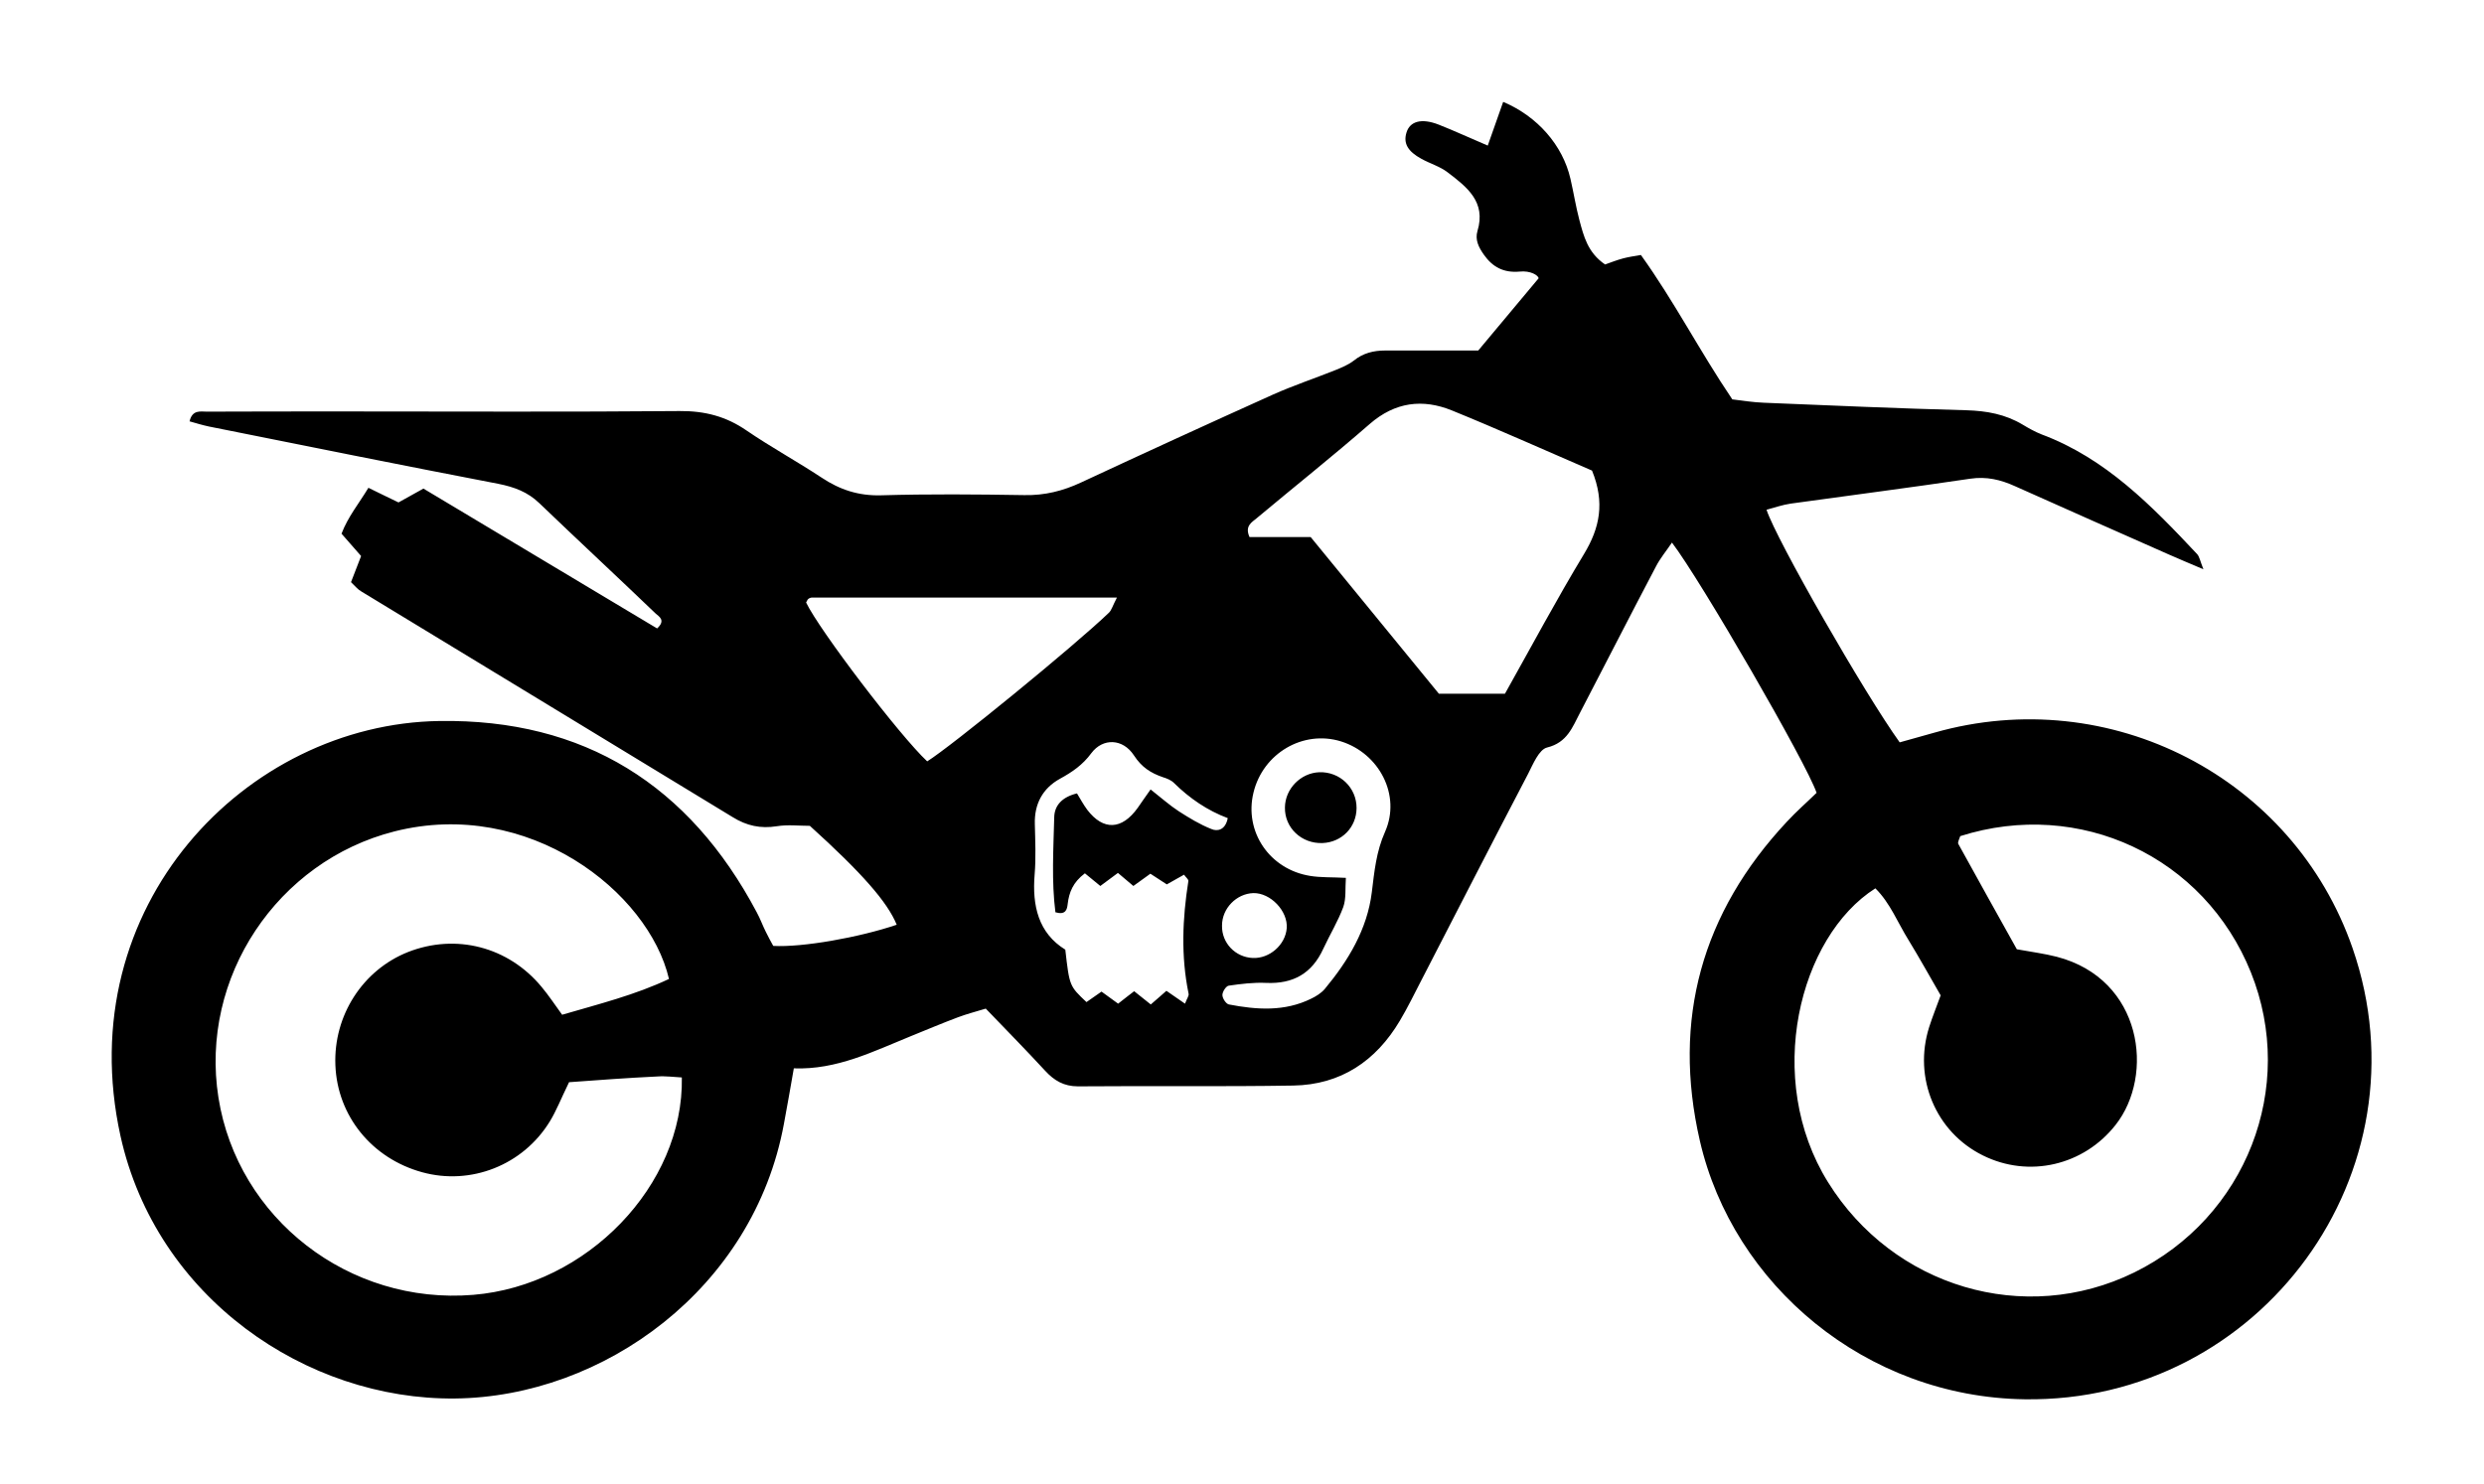 <svg _ngcontent-motorbikeApp-c42="" x="0px" y="0px" viewBox="0 0 125.54 75.04" xml:space="preserve" class="pointer fill-grey ng-star-inserted" style="enable-background: new 0 0 125.54 75.04;"><g _ngcontent-motorbikeApp-c42=""><path _ngcontent-motorbikeApp-c42="" d="M316.52-393.03c0.38-0.99,0.76-1.98,1.14-2.97c-0.79-0.9-1.5-1.71-2.22-2.53c0.75-1.94,1.95-3.39,3.05-5.21
		c1.27,0.62,2.23,1.09,3.41,1.67c0.82-0.45,1.75-0.97,2.84-1.57c8.86,5.3,17.73,10.62,26.56,15.9c1.03-0.95,0.17-1.37-0.15-1.68
		c-4.39-4.2-8.83-8.34-13.22-12.55c-1.33-1.28-2.86-1.85-4.66-2.19c-10.99-2.11-21.95-4.32-32.92-6.51
		c-0.74-0.15-1.45-0.39-2.18-0.59c0.32-1.34,1.25-1.1,1.97-1.1c5.28-0.03,10.56-0.02,15.84-0.02c12.64,0,25.27,0.07,37.91-0.05
		c2.86-0.03,5.29,0.61,7.63,2.22c2.77,1.89,5.73,3.5,8.53,5.35c2.06,1.36,4.18,2.08,6.72,2.01c5.43-0.15,10.88-0.11,16.31-0.02
		c2.31,0.04,4.39-0.48,6.46-1.45c7.24-3.38,14.51-6.71,21.79-9.99c2.32-1.04,4.75-1.85,7.12-2.8c0.73-0.29,1.5-0.6,2.1-1.09
		c1.06-0.86,2.25-1.16,3.56-1.15c3.34,0.01,6.67,0,10.59,0c1.87-2.24,4.12-4.93,6.86-8.2c-0.02-0.34-0.91-0.89-2.16-0.77
		c-1.79,0.17-3.06-0.5-4.08-1.93c-0.58-0.83-1.01-1.69-0.71-2.67c1-3.33-1.22-5.02-3.4-6.68c-0.88-0.66-2-1-2.98-1.53
		c-1.57-0.85-2.08-1.77-1.72-2.98c0.39-1.3,1.72-1.68,3.66-0.92c1.78,0.69,3.52,1.5,5.58,2.39c0.63-1.78,1.19-3.38,1.76-4.97
		c3.88,1.64,6.76,4.93,7.65,8.75c0.36,1.56,0.61,3.14,1.02,4.68c0.49,1.84,0.95,3.72,2.92,5.07c0.59-0.2,1.32-0.49,2.06-0.69
		c0.6-0.17,1.22-0.24,1.99-0.39c3.77,5.23,6.68,10.93,10.39,16.42c1.11,0.12,2.35,0.34,3.6,0.39c7.67,0.32,15.34,0.64,23.01,0.86
		c2.3,0.07,4.43,0.46,6.41,1.65c0.68,0.41,1.39,0.82,2.13,1.09c7.3,2.71,12.52,8.11,17.67,13.6c0.27,0.28,0.33,0.76,0.72,1.73
		c-1.63-0.69-2.76-1.16-3.88-1.66c-5.85-2.59-11.7-5.16-17.53-7.79c-1.64-0.74-3.25-1.12-5.09-0.85c-6.8,1.01-13.62,1.88-20.42,2.84
		c-0.93,0.13-1.82,0.46-2.74,0.7c1.1,3.39,11.14,20.92,15.13,26.44c1.24-0.34,2.59-0.71,3.93-1.09
		c19.96-5.68,40.82,5.07,47.55,24.52c8.77,25.37-10.4,51.65-37.27,51.29c-18.06-0.25-33.15-13.01-36.93-29.4
		c-3.17-13.79,0.23-25.93,9.91-36.29c1.09-1.16,2.28-2.22,3.38-3.27c-1.16-3.38-13.13-24.1-16.44-28.44
		c-0.65,0.96-1.34,1.79-1.83,2.72c-2.89,5.52-5.74,11.06-8.61,16.59c-0.87,1.67-1.47,3.41-3.76,3.99c-0.92,0.23-1.59,1.88-2.16,2.99
		c-4.06,7.79-8.07,15.61-12.1,23.42c-0.81,1.56-1.58,3.14-2.47,4.65c-2.72,4.6-6.73,7.28-12.12,7.37
		c-8.16,0.14-16.31,0.03-24.47,0.08c-1.59,0.01-2.7-0.66-3.73-1.77c-2.17-2.34-4.4-4.62-6.74-7.06c-1.09,0.33-2.15,0.6-3.16,0.98
		c-1.79,0.68-3.56,1.42-5.34,2.14c-4.26,1.73-8.41,3.85-13.31,3.66c-0.4,2.27-0.75,4.29-1.12,6.31
		c-3.44,18.75-20.54,31.06-37.37,31.23c-16.92,0.17-33.97-11.47-38.02-29.84c-5.77-26.16,14.29-46.87,36.25-47.19
		c16.43-0.24,28.41,7.29,36.06,21.76c0.37,0.7,0.65,1.46,1,2.18c0.27,0.57,0.58,1.12,0.84,1.61c3.31,0.17,9.71-0.94,14.02-2.41
		c-1.06-2.58-3.96-5.88-9.88-11.25c-1.23,0-2.52-0.16-3.76,0.04c-1.84,0.29-3.41-0.05-5.01-1.02c-14.05-8.58-28.14-17.1-42.21-25.66
		C317.29-392.19,316.99-392.59,316.52-393.03z M499.43-364.16c-0.08,0.3-0.33,0.69-0.22,0.89c2.22,4.05,4.47,8.07,6.66,12
		c1.73,0.32,3.15,0.49,4.53,0.85c9.77,2.54,11.12,13.47,6.67,19.13c-3.62,4.6-9.85,6.07-15.1,3.46c-5.36-2.66-7.93-8.8-6.09-14.6
		c0.38-1.2,0.85-2.37,1.3-3.61c-1.24-2.15-2.4-4.24-3.65-6.28c-1.23-1.99-2.1-4.24-3.78-5.9c-8.67,5.5-12.7,21.65-5.38,33.42
		c7.4,11.9,22.32,16.38,34.79,10.26c12.74-6.25,18.5-21.06,13.27-34.11C527.18-361.82,513-368.48,499.43-364.16z M341.3-336.19
		c-0.92,1.88-1.44,3.23-2.19,4.44c-3.06,4.99-8.99,7.32-14.52,5.79c-5.72-1.58-9.62-6.4-9.85-12.16c-0.22-5.65,3.1-10.82,8.25-12.86
		c5.44-2.14,11.4-0.6,15.17,3.95c0.8,0.97,1.5,2.03,2.34,3.17c4.17-1.21,8.3-2.25,12.14-4.08c-2.31-9.92-15.98-20.63-31.2-16.78
		c-13.32,3.37-22.17,16.59-20.01,30.27c2.17,13.76,14.87,23.59,28.97,22.43c12.9-1.06,23.93-12.44,23.71-24.72
		c-0.91-0.04-1.84-0.17-2.76-0.12C348.02-336.67,344.68-336.42,341.3-336.19z M457.56-405.72c-5.38-2.32-10.61-4.68-15.93-6.84
		c-3.33-1.36-6.46-0.96-9.33,1.53c-4.21,3.66-8.58,7.16-12.87,10.73c-0.57,0.47-1.38,0.87-0.8,2.13c2.26,0,4.63,0,6.96,0
		c4.98,6.09,9.83,12,14.58,17.81c2.66,0,5.01,0,7.51,0c3.02-5.37,5.87-10.72,8.99-15.9C458.44-399.2,459.05-402.08,457.56-405.72z
		 M403.57-391.29c-11.97,0-23.31,0-34.65,0.01c-0.15,0-0.32,0.06-0.43,0.15c-0.11,0.1-0.16,0.27-0.24,0.41
		c1.52,3.16,10.62,15.11,13.75,18.06c2.66-1.63,16.69-13.09,20.67-16.92C402.96-389.87,403.08-390.35,403.57-391.29z M416.17-366.2
		c-2.29-0.85-4.33-2.24-6.12-4c-0.33-0.32-0.82-0.51-1.27-0.66c-1.38-0.46-2.4-1.14-3.29-2.48c-1.26-1.93-3.54-2.01-4.84-0.26
		c-1,1.34-2.17,2.15-3.57,2.93c-1.95,1.08-2.92,2.85-2.87,5.14c0.04,1.91,0.13,3.84-0.03,5.74c-0.29,3.56,0.43,6.65,3.49,8.56
		c0.48,4.14,0.48,4.14,2.4,5.96c0.58-0.41,1.17-0.81,1.71-1.19c0.73,0.53,1.34,0.96,1.9,1.37c0.72-0.56,1.29-1.01,1.83-1.42
		c0.73,0.59,1.32,1.06,1.88,1.5c0.72-0.62,1.28-1.11,1.79-1.54c0.83,0.58,1.44,1,2.11,1.47c0.23-0.6,0.46-0.9,0.41-1.14
		c-0.87-4.27-0.7-8.53-0.02-12.8c0.03-0.2-0.31-0.46-0.51-0.73c-0.66,0.37-1.32,0.74-1.96,1.1c-0.67-0.43-1.29-0.84-1.87-1.21
		c-0.73,0.52-1.35,0.97-1.94,1.39c-0.67-0.56-1.23-1.04-1.75-1.48c-0.85,0.63-1.47,1.09-2,1.48c-0.71-0.58-1.26-1.03-1.76-1.44
		c-1.38,1.03-1.81,2.18-1.97,3.49c-0.08,0.63-0.23,1.28-1.4,0.95c-0.45-3.54-0.22-7.18-0.13-10.8c0.03-1.36,0.9-2.32,2.58-2.73
		c0.36,0.58,0.72,1.27,1.18,1.87c1.83,2.38,3.95,2.29,5.75-0.21c0.43-0.6,0.84-1.2,1.46-2.09c1.23,0.96,2.16,1.8,3.19,2.48
		c1.18,0.77,2.41,1.51,3.71,2.03C414.96-364.67,415.89-364.8,416.17-366.2z M429.59-359.42c-0.09,1.22,0.05,2.35-0.3,3.3
		c-0.6,1.64-1.54,3.14-2.26,4.74c-1.28,2.8-3.42,4.03-6.49,3.89c-1.41-0.06-2.85,0.11-4.25,0.32c-0.3,0.04-0.72,0.69-0.72,1.06
		c0.01,0.38,0.41,1.02,0.73,1.08c3.16,0.6,6.32,0.83,9.33-0.64c0.56-0.28,1.15-0.63,1.54-1.1c2.68-3.22,4.84-6.79,5.36-11
		c0.29-2.37,0.5-4.61,1.51-6.88c1.85-4.15-0.67-8.93-5.01-10.28c-4.28-1.33-8.85,1.34-9.93,5.83c-1.07,4.42,1.82,8.73,6.42,9.47
		C426.75-359.45,428.02-359.5,429.59-359.42z M418.99-350.3c1.91,0.08,3.72-1.5,3.87-3.38c0.15-1.95-1.85-4.05-3.81-4
		c-1.92,0.06-3.55,1.74-3.56,3.68C415.48-352.02,417.03-350.39,418.99-350.3z"></path><path _ngcontent-motorbikeApp-c42="" d="M430.82-367.34c-0.02,2.17-1.68,3.87-3.87,3.96c-2.38,0.1-4.31-1.73-4.28-4.04c0.03-2.12,1.78-3.91,3.9-4
		C428.9-371.52,430.84-369.66,430.82-367.34z"></path></g><g _ngcontent-motorbikeApp-c42=""><path _ngcontent-motorbikeApp-c42="" d="M17.74,29.43c0.17-0.44,0.34-0.88,0.51-1.32c-0.35-0.4-0.67-0.76-0.99-1.13c0.33-0.86,0.87-1.51,1.36-2.32
		c0.56,0.28,0.99,0.48,1.52,0.74c0.36-0.2,0.78-0.43,1.26-0.7c3.94,2.36,7.89,4.72,11.81,7.07c0.46-0.42,0.08-0.61-0.07-0.75
		c-1.95-1.87-3.93-3.71-5.88-5.58c-0.59-0.57-1.27-0.82-2.07-0.98c-4.88-0.94-9.76-1.92-14.64-2.9c-0.33-0.07-0.65-0.17-0.97-0.26
		c0.14-0.6,0.56-0.49,0.87-0.49c2.35-0.01,4.69-0.01,7.04-0.01c5.62,0,11.24,0.03,16.86-0.02c1.27-0.01,2.35,0.27,3.39,0.99
		c1.23,0.84,2.55,1.56,3.79,2.38c0.92,0.61,1.86,0.92,2.99,0.89c2.42-0.07,4.84-0.05,7.25-0.01c1.03,0.02,1.95-0.21,2.87-0.64
		c3.22-1.5,6.45-2.98,9.69-4.44c1.03-0.46,2.11-0.82,3.16-1.24c0.32-0.13,0.66-0.27,0.93-0.48c0.47-0.38,1-0.51,1.58-0.51
		c1.48,0,2.97,0,4.71,0c0.83-1,1.83-2.19,3.05-3.65c-0.01-0.15-0.41-0.4-0.96-0.34c-0.8,0.07-1.36-0.22-1.81-0.86
		c-0.26-0.37-0.45-0.75-0.32-1.19c0.45-1.48-0.54-2.23-1.51-2.97c-0.39-0.3-0.89-0.44-1.32-0.68c-0.7-0.38-0.92-0.79-0.76-1.32
		c0.17-0.58,0.76-0.75,1.63-0.41c0.79,0.31,1.56,0.67,2.48,1.06c0.28-0.79,0.53-1.5,0.78-2.21c1.73,0.73,3.01,2.19,3.4,3.89
		c0.16,0.69,0.27,1.4,0.45,2.08c0.22,0.82,0.42,1.65,1.3,2.25c0.26-0.09,0.58-0.22,0.92-0.31c0.27-0.07,0.54-0.11,0.89-0.17
		c1.67,2.32,2.97,4.86,4.62,7.3c0.49,0.06,1.05,0.15,1.6,0.17c3.41,0.14,6.82,0.29,10.23,0.38c1.02,0.03,1.97,0.2,2.85,0.73
		c0.3,0.18,0.62,0.36,0.95,0.49c3.24,1.21,5.57,3.61,7.86,6.05c0.12,0.13,0.15,0.34,0.32,0.77c-0.73-0.31-1.23-0.52-1.73-0.74
		c-2.6-1.15-5.2-2.3-7.79-3.46c-0.73-0.33-1.44-0.5-2.26-0.38c-3.02,0.45-6.06,0.84-9.08,1.26c-0.41,0.06-0.81,0.2-1.22,0.31
		c0.49,1.51,4.96,9.3,6.73,11.76c0.55-0.15,1.15-0.32,1.75-0.49c8.88-2.53,18.15,2.26,21.14,10.9c3.9,11.28-4.63,22.97-16.57,22.8
		c-8.03-0.11-14.74-5.78-16.42-13.07c-1.41-6.13,0.1-11.53,4.4-16.13c0.48-0.52,1.02-0.99,1.5-1.46c-0.51-1.5-5.84-10.72-7.31-12.65
		c-0.29,0.43-0.6,0.8-0.81,1.21c-1.29,2.45-2.55,4.92-3.83,7.38c-0.39,0.74-0.65,1.52-1.67,1.77c-0.41,0.1-0.71,0.84-0.96,1.33
		c-1.81,3.46-3.59,6.94-5.38,10.41c-0.36,0.69-0.7,1.4-1.1,2.07c-1.21,2.04-2.99,3.24-5.39,3.28c-3.63,0.06-7.25,0.01-10.88,0.04
		c-0.71,0-1.2-0.29-1.66-0.79c-0.96-1.04-1.96-2.06-3-3.14c-0.49,0.15-0.96,0.27-1.41,0.44c-0.8,0.3-1.58,0.63-2.37,0.95
		c-1.9,0.77-3.74,1.71-5.92,1.63c-0.18,1.01-0.33,1.91-0.5,2.8c-1.53,8.34-9.13,13.81-16.62,13.89c-7.52,0.08-15.1-5.1-16.91-13.27
		c-2.56-11.63,6.35-20.84,16.12-20.98c7.31-0.11,12.63,3.24,16.04,9.68c0.17,0.31,0.29,0.65,0.45,0.97c0.12,0.25,0.26,0.5,0.38,0.72
		c1.47,0.08,4.32-0.42,6.24-1.07c-0.47-1.15-1.76-2.62-4.39-5c-0.55,0-1.12-0.07-1.67,0.02c-0.82,0.13-1.52-0.02-2.23-0.46
		c-6.25-3.81-12.51-7.6-18.77-11.41C18.08,29.8,17.95,29.63,17.74,29.43z M99.07,42.27c-0.04,0.13-0.14,0.31-0.1,0.39
		c0.99,1.8,1.99,3.59,2.96,5.33c0.77,0.14,1.4,0.22,2.02,0.38c4.34,1.13,4.95,5.99,2.97,8.5c-1.61,2.05-4.38,2.7-6.71,1.54
		c-2.38-1.18-3.53-3.91-2.71-6.49c0.17-0.53,0.38-1.05,0.58-1.6c-0.55-0.95-1.07-1.89-1.62-2.79c-0.55-0.88-0.93-1.88-1.68-2.62
		c-3.86,2.45-5.65,9.63-2.39,14.86c3.29,5.29,9.92,7.28,15.47,4.56c5.66-2.78,8.23-9.36,5.9-15.17
		C111.41,43.31,105.11,40.35,99.07,42.27z M28.76,54.71c-0.41,0.84-0.64,1.44-0.97,1.98c-1.36,2.22-4,3.25-6.46,2.57
		c-2.54-0.7-4.28-2.85-4.38-5.41c-0.1-2.51,1.38-4.81,3.67-5.72c2.42-0.95,5.07-0.27,6.75,1.76c0.36,0.43,0.67,0.9,1.04,1.41
		c1.85-0.54,3.69-1,5.4-1.81c-1.03-4.41-7.11-9.17-13.87-7.46c-5.92,1.5-9.86,7.38-8.9,13.46c0.97,6.12,6.61,10.49,12.88,9.97
		c5.73-0.47,10.64-5.53,10.54-10.99c-0.4-0.02-0.82-0.08-1.23-0.05C31.75,54.49,30.26,54.6,28.76,54.71z M80.46,23.79
		c-2.39-1.03-4.72-2.08-7.08-3.04c-1.48-0.6-2.87-0.43-4.15,0.68c-1.87,1.63-3.82,3.18-5.72,4.77c-0.25,0.21-0.61,0.39-0.36,0.95
		c1,0,2.06,0,3.09,0c2.22,2.71,4.37,5.34,6.48,7.92c1.18,0,2.23,0,3.34,0c1.34-2.39,2.61-4.77,4-7.07
		C80.85,26.69,81.12,25.41,80.46,23.79z M56.45,30.21c-5.32,0-10.37,0-15.41,0c-0.07,0-0.14,0.03-0.19,0.07
		c-0.05,0.04-0.07,0.12-0.11,0.18c0.68,1.41,4.72,6.72,6.12,8.03c1.18-0.73,7.42-5.82,9.19-7.52
		C56.18,30.84,56.23,30.63,56.45,30.21z M62.05,41.36c-1.02-0.38-1.93-1-2.72-1.78c-0.14-0.14-0.36-0.23-0.56-0.29
		c-0.61-0.21-1.07-0.5-1.46-1.1c-0.56-0.86-1.57-0.89-2.15-0.12c-0.44,0.6-0.97,0.96-1.59,1.3c-0.87,0.48-1.3,1.27-1.27,2.29
		c0.02,0.85,0.06,1.71-0.01,2.55c-0.13,1.58,0.19,2.96,1.55,3.8c0.21,1.84,0.21,1.84,1.07,2.65c0.26-0.18,0.52-0.36,0.76-0.53
		c0.33,0.24,0.6,0.43,0.84,0.61c0.32-0.25,0.57-0.45,0.81-0.63c0.33,0.26,0.59,0.47,0.84,0.67c0.32-0.28,0.57-0.49,0.79-0.69
		c0.37,0.26,0.64,0.44,0.94,0.65c0.1-0.27,0.21-0.4,0.18-0.51c-0.39-1.9-0.31-3.79-0.01-5.69c0.01-0.09-0.14-0.2-0.22-0.32
		c-0.29,0.16-0.59,0.33-0.87,0.49c-0.3-0.19-0.57-0.37-0.83-0.54c-0.32,0.23-0.6,0.43-0.86,0.62c-0.3-0.25-0.55-0.46-0.78-0.66
		c-0.38,0.28-0.65,0.48-0.89,0.66c-0.31-0.26-0.56-0.46-0.78-0.64c-0.61,0.46-0.8,0.97-0.87,1.55c-0.03,0.28-0.1,0.57-0.62,0.42
		c-0.2-1.57-0.1-3.19-0.06-4.8c0.01-0.6,0.4-1.03,1.15-1.21c0.16,0.26,0.32,0.56,0.52,0.83c0.81,1.06,1.75,1.02,2.55-0.1
		c0.19-0.27,0.37-0.54,0.65-0.93c0.55,0.43,0.96,0.8,1.42,1.1c0.53,0.34,1.07,0.67,1.65,0.9C61.51,42.04,61.93,41.98,62.05,41.36z
		 M68.02,44.38c-0.04,0.54,0.02,1.04-0.13,1.47c-0.27,0.73-0.68,1.4-1.01,2.11c-0.57,1.25-1.52,1.79-2.89,1.73
		c-0.63-0.03-1.27,0.05-1.89,0.14c-0.14,0.02-0.32,0.31-0.32,0.47c0,0.17,0.18,0.45,0.33,0.48c1.4,0.27,2.81,0.37,4.15-0.29
		c0.25-0.12,0.51-0.28,0.69-0.49c1.19-1.43,2.15-3.02,2.38-4.89c0.13-1.05,0.22-2.05,0.67-3.06c0.82-1.85-0.3-3.97-2.23-4.57
		c-1.91-0.59-3.94,0.6-4.42,2.59c-0.48,1.97,0.81,3.88,2.86,4.21C66.75,44.37,67.32,44.34,68.02,44.38z M63.31,48.43
		c0.85,0.04,1.65-0.66,1.72-1.5c0.07-0.87-0.82-1.8-1.69-1.78c-0.85,0.03-1.58,0.77-1.58,1.64C61.74,47.67,62.43,48.39,63.31,48.43z
		"></path><path _ngcontent-motorbikeApp-c42="" d="M68.56,40.86c-0.01,0.97-0.75,1.72-1.72,1.76c-1.06,0.04-1.92-0.77-1.9-1.8c0.01-0.94,0.79-1.74,1.73-1.78
		C67.71,39,68.57,39.82,68.56,40.86z"></path></g><g _ngcontent-motorbikeApp-c42=""><path _ngcontent-motorbikeApp-c42="" d="M855.36-161.85c-1.31,1.05-2.57,2.02-3.79,3.04c-11.18,9.31-22.31,18.69-33.57,27.9c-4,3.27-6.73,7.13-7.95,12.18
		c-1.09,4.5-2.47,8.93-3.75,13.38c-0.31,1.06-0.72,2.09-1.17,3.39c-7.69,0.29-15.33-0.04-22.97-0.12
		c-7.66-0.08-15.32-0.35-22.79-0.53c-0.35-0.54-0.69-0.82-0.66-1.06c0.37-3.23-0.98-5.26-3.76-7.03
		c-7.28-4.64-14.35-9.6-21.48-14.47c-0.99-0.68-2.4-1.17-1.96-2.86c4.44-1.35,20.83-1.13,33.34,0.46c0.58,0.85,1.1,1.85,1.84,2.67
		c1.82,2.01,4.39,2.22,6.45,0.64c1.86-1.42,2.46-3.97,1.41-6c-1.17-2.26-3.81-3.52-6.07-2.2c-2.44,1.42-4.82,1.22-7.37,1.15
		c-9.9-0.27-19.78-1.44-29.32-0.55c-6.67-5.03-13.02-9.83-19.39-14.63c-6.21-4.68-12.48-9.3-18.87-14.26c1.62-1,2.87-0.6,4.03-0.37
		c10.25,2.07,18.76,7.08,25.41,15.17c1.01,1.23,1.95,2.51,3.06,3.96c1.34-0.38,2.65-0.93,3.99-1.07c1.41-0.14,2.87,0.14,4.3,0.19
		c4.79,0.18,9.59,0.36,14.38,0.51c1.75,0.05,3.5,0.01,5.39,0.01c1.88-3.02,3.72-5.99,5.73-9.2c0.94,0.67,1.74,1.13,2.42,1.74
		c1.79,1.6,3.52,3.26,5.27,4.9c1.06,0.99,1.75,2.08,2.14,3.59c1.16,4.47,5.04,5.69,8.24,2.51c1.53-1.52,3.15-2,5.07-2.23
		c3.65-0.43,7.3-0.85,10.96-1.27c2.88-0.33,5.53-1.12,8.08-2.69c11.29-6.96,22.7-13.75,34.04-20.62c1.07-0.65,2.06-1.46,2.99-2.32
		c0.23-0.21,0.19-0.96-0.01-1.3c-0.2-0.34-0.79-0.72-1.13-0.66c-0.76,0.13-1.52,0.44-2.19,0.83c-3.44,2.03-6.86,4.1-10.28,6.17
		c-8.35,5.04-16.71,10.06-25.03,15.14c-1.81,1.11-3.65,1.84-5.78,2.07c-5.08,0.55-10.13,1.25-14.88,1.86
		c-4.55-3.27-3.27-3.41-8.89-2.31c-2.83-2.65-5.84-5.46-8.99-8.41c1.13-2.87,2.79-5.19,4.4-7.76c2-0.33,4.28,0.74,6.23-1.08
		c1.63-1.53,2.56-3.18,2.25-5.47c1.73-0.44,3.1-0.82,4.49-1.12c7.34-1.6,14.68-3.16,22.02-4.77c1.08-0.24,2.19-0.52,3.16-1.01
		c0.38-0.19,0.72-1.12,0.57-1.54c-0.16-0.47-0.87-0.99-1.38-1.04c-0.76-0.07-1.56,0.23-2.34,0.4c-8.6,1.83-17.19,3.66-25.79,5.49
		c-0.94,0.2-1.87,0.46-2.81,0.58c-3.53,0.48-6.7,0.04-9.97-1.94c-12.98-7.87-26.17-15.41-39.26-23.1c-2.2-1.29-4.39-2.5-7.28-2.43
		c-0.14,3.84,0.48,7.04,3.57,9.86c11.34,10.34,22.47,20.91,33.68,31.39c1.28,1.19,2.54,2.4,3.98,3.78c-1.3,3.05-3.08,5.64-4.85,8.41
		c-1.15,0.06-2.24,0.19-3.33,0.18c-4.64-0.07-9.27-0.27-13.91-0.23c-2.06,0.02-3.72-0.55-5.22-1.92c-1.87-1.71-4.12-2.98-6-5.2
		c1.81-1.94,3.52-3.77,5.46-5.85c-0.12-4.72-0.07-9.65-0.98-14.73c-1.35-0.8-2.69-1.63-4.07-2.4
		c-11.71-6.57-23.41-13.16-35.16-19.66c-3.38-1.87-6.52-3.98-9.39-6.58c-4.62-4.19-9.38-8.22-14.06-12.34
		c-0.81-0.71-1.53-1.53-2.18-2.19c0.13-0.42,0.13-0.61,0.22-0.67c0.12-0.09,0.31-0.12,0.46-0.1c3.96,0.55,7.92,1.08,11.86,1.69
		c1.24,0.19,2.45,0.62,3.84,0.99c0.54-0.84,1.04-1.6,1.69-2.59c2.55,0.25,5.24,0.46,7.92,0.79c9.52,1.17,19.03,2.45,28.56,3.52
		c2.29,0.26,3.84,1.1,5.04,3.02c1.26,2.03,2.73,3.92,4.26,6.08c0.93-0.18,1.84-0.3,2.72-0.54c2.43-0.67,4.76-0.1,7.09,0.49
		c5.12,1.28,10.28,2.4,15.33,3.88c4.28,1.25,8.49,1.13,12.79,0.38c2.3-0.4,4.08-1.38,5.61-3.25c3.44-4.2,7.08-8.24,10.73-12.27
		c1.71-1.89,3.63-3.6,5.44-5.41c2.38-2.4,5.31-3.58,8.62-3.61c9.11-0.07,17.81,1.75,25.75,6.35c1.89,1.1,3.77,2.58,5.02,4.34
		c1.53,2.14,3.39,3.72,5.41,5.31c1.99,1.57,3.72,3.47,5.53,5.27c1.42,1.42,2.49,3.19,4.29,4.59c0.31-1.72-0.53-2.76-1.01-3.88
		c-1.01-2.35-1.72-4.94-3.23-6.92c-1.62-2.12-2.44-4.45-3.35-6.81c-0.8-2.08-1.52-4.19-2.3-6.34c-2.02-0.87-4.11-0.82-6.16-1
		c-0.96-0.08-1.92-0.07-2.87-0.2c-2.44-0.34-3.64-1.67-3.44-3.74c0.17-1.82,1.45-2.94,3.7-2.92c2.4,0.02,4.79,0.27,7.18,0.4
		c0.63,0.03,1.26,0.01,1.79,0.01c1.37-0.96,2.18-2.14,2.11-3.68c-0.12-2.71-0.32-5.42-0.59-8.12c-0.06-0.57-0.57-1.09-0.95-1.75
		c-2.21-0.08-4.38-0.17-6.79-0.26c0-0.94-0.04-1.55,0.01-2.15c0.27-3.65,0.55-7.3,0.83-10.91c3.46-0.23,4.08-0.02,4.8,2.64
		c0.72,2.69,2.01,5.05,3.49,7.31c1.44,2.2,2.2,4.55,2.33,7.17c0.09,1.9,0.43,3.78,0.67,5.78c2.96,0.77,5.83,0.27,8.66,0.29
		c1.92,0.01,3.84-0.07,5.75-0.05c1.6,0.02,2.78,0.83,3.37,2.28c1.92,4.74,3.81,9.49,5.65,14.25c0.65,1.68,0.21,3.14-1.29,4.21
		c-0.6,0.43-1.23,0.81-2.18,1.44c3.17,2.35,6.04,4.63,9.06,6.69c2.7,1.84,4.79,4.09,6.41,6.95c2.6,4.59,5.46,9.02,8.18,13.54
		c0.73,1.21,1.37,2.47,1.97,3.56c-0.42,1.27-1.33,1.08-2.06,1.17c-2.38,0.3-4.77,0.53-7.14,0.85c-1.97,0.27-3.76,0.02-5.47-1.14
		c-1.84-1.24-3.82-2.26-5.67-3.33c-1.28,1.03-0.39,1.91-0.07,2.65c3.6,8.36,7.27,16.69,10.91,25.04c0.69,1.6,1.31,3.23,2.04,5.01
		c-3.21,2.07-6.66,3.17-10.26,4.66c-0.55-0.95-1.07-1.72-1.45-2.54c-0.75-1.59-1.55-3.17-2.11-4.83
		C861.13-156.82,859.27-159.85,855.36-161.85z M778.06-196.68c0.47,0.5,0.74,0.92,1.12,1.16c7.83,4.96,15.68,9.89,23.5,14.87
		c1.32,0.84,2.6,0.96,4.1,0.67c3.61-0.68,7.27-1.11,10.86-1.89c1.98-0.43,3.8-0.3,5.62,0.44c3.4,1.39,6.84,2.7,10.17,4.24
		c8.12,3.76,16.19,7.63,24.28,11.45c0.69,0.33,1.39,0.86,2.34,0.04c-0.47-0.77-0.88-1.61-1.44-2.33
		c-7.33-9.48-14.66-18.96-22.05-28.4c-1.47-1.88-3.16-3.61-4.77-5.38c-2.52-2.76-5.63-4.7-9.01-6.22c-0.52-0.23-1.17-0.18-2.36-0.35
		c1.68,1.86,2.98,3.22,4.18,4.66c1.14,1.37,1.98,2.89,1.91,4.78c-0.06,1.54-1.28,2.76-2.81,2.54c-1.26-0.18-2.49-0.56-3.73-0.88
		c-7.58-1.94-15.15-3.93-22.75-5.83c-2.79-0.7-5.63-1.15-8.44-1.77c-1.32-0.29-2.57-0.24-3.67,0.56
		C782.27-202.23,779.76-199.84,778.06-196.68z M800.53-125.5c0.18-2.39-0.83-4.5-3.48-5.79c-1.43-0.69-2.8-1.54-4.09-2.46
		c-1.76-1.25-3.56-1.18-5.45-0.45c-4.73,1.83-7.95,7.07-7.58,12.16c0.16,2.21,0.92,3.94,3.02,5.02c1.7,0.86,3.31,1.91,4.91,2.95
		c1.49,0.97,3,0.91,4.57,0.37C797.04-115.27,800.48-120.12,800.53-125.5z M877.32-183.44c-1.13-2.22-2.59-3.67-3.84-5.26
		c-1.38-1.75-2.75-3.49-4.21-5.18c-1.26-1.46-2.24-3.22-4.21-4.63c1.35,4.26,5.41,11.94,7.9,15.07
		C874.21-183.44,875.56-183.44,877.32-183.44z"></path><path _ngcontent-motorbikeApp-c42="" d="M847.08-139.07c3.43,0.28,6.59,0.54,9.95,0.82c1.17,1.41,2.39,2.86,3.66,4.38c-0.7,1.59-1.36,3.03-1.97,4.48
		c-7.11,16.9,4.35,34.71,20.95,37.38c11.58,1.86,26.37-4.88,30.47-19.81c3.66-13.33-3.28-27.23-16.29-32.43
		c-1.61-0.64-3.26-1.17-4.96-1.78c0.04-2.04,1.54-2.92,2.56-4.01c4.11-4.4,2.29-3.56,8.05-4.27c6.62-0.81,5.64-1.6,11.26,3.28
		c13.3,11.57,18.03,26.31,13.39,43.2c-4.59,16.7-16.11,26.77-33.22,30.1c-22.27,4.34-47.29-11.71-48.98-39.17
		C841.47-124.53,843.2-131.76,847.08-139.07z"></path><path _ngcontent-motorbikeApp-c42="" d="M715.44-116.91c6.15-0.53,11.72-0.07,16.17,4.47c-0.58,15.67-15.66,31.82-32.9,35.45c-19.25,4.05-38.83-5.28-47.65-23.1
		c-8.68-17.55-3.77-39.16,9.76-50.31c0.94,1.39,1.73,2.93,2.88,4.12c1.09,1.13,2.58,1.86,3.85,2.83c1.88,1.44,4.07,2.49,5.76,4.53
		c-5.03,4.9-8.59,10.44-9.17,17.48c-0.45,5.4,0.56,10.48,3.28,15.2c5.52,9.6,16.13,14.02,25.5,12.7
		C704.72-95.19,712.21-102.94,715.44-116.91z"></path><path _ngcontent-motorbikeApp-c42="" d="M665.52-171.66c1.98-0.68,3.39,0.34,4.9,0.69c4.74,1.09,8.81,3.37,12.69,6.34c13.68,10.48,27.48,20.8,41.32,31.07
		c2.13,1.58,3.34,3.35,3.33,5.92c-0.01,1.07-0.07,2.24-0.49,3.2c-0.62,1.44-1.56,2.74-2.52,4.37c-1.07,0-2.16,0.05-3.25-0.01
		c-3.82-0.22-7.65-0.74-11.46-0.64c-4.09,0.11-7.27-1.45-10.47-3.79c-10.31-7.52-20.71-14.92-31.22-22.17
		c-2.47-1.7-3.7-3.72-4.15-6.55c-0.42-2.67-1.02-5.32-1.64-7.96c-0.45-1.94-0.42-3.75,0.57-5.55
		C664.05-168.39,664.79-170.14,665.52-171.66z"></path><path _ngcontent-motorbikeApp-c42="" d="M849.2-142.34c2.28-4.56,5.42-7.82,9.82-10.26c1.59,3.46,3.18,6.91,4.86,10.55c1.16-0.12,2.21-0.24,3.47-0.38
		c0.3,0.43,0.75,0.89,1,1.44c3.28,7.46,6.53,14.93,9.79,22.39c0.45,1.02,0.85,2.08,1.44,3.02c1.4,2.23,3.85,3.03,6.24,2.16
		c2.37-0.86,3.64-3.1,3.08-5.78c-0.25-1.23-0.79-2.42-1.29-3.59c-2.92-6.74-5.87-13.47-8.8-20.21c-0.5-1.16-0.96-2.33-1.51-3.68
		c0.94-0.72,1.79-1.38,2.82-2.17c-0.8-3.98-3.3-7.44-4.37-11.37c2.51-1.37,6.25-2.13,10.19-1.76c5.02,0.46,10.09,0.83,14.64,3.47
		c-0.48,1.26-1.4,0.89-2.07,1.03c-0.78,0.16-1.58,0.2-2.38,0.28c-1.82,0.17-3.35,0.81-4.57,2.28c-1.93,2.33-3.98,4.57-5.97,6.85
		c0.14,2.85,0.23,5.71,0.44,8.56c0.14,1.9,0.46,3.79,0.71,5.8c1.5,0.73,2.97,1.31,4.32,2.11c5.12,3.07,7.67,7.65,7.28,13.59
		c-0.39,5.94-3.46,10.27-9.01,12.48c-5.11,2.03-10.1,1.44-14.48-2.02c-4.73-3.72-6.22-8.73-5.2-14.54c0.24-1.39,0.74-2.74,1.21-4.42
		c-4-4.88-8.04-9.8-12.1-14.75C855.62-141.6,852.62-141.95,849.2-142.34z"></path><path _ngcontent-motorbikeApp-c42="" d="M685.11-130.98c5.59,3.97,11.41,8.11,17.29,12.29c0.69,2.99-0.58,5.36-2.15,7.58c-2.02,2.87-4.9,4.54-8.3,5.19
		c-6.46,1.23-13.06-2.79-14.96-9.09C675.02-121.55,678.41-129.29,685.11-130.98z"></path><path _ngcontent-motorbikeApp-c42="" d="M830.88-136.63c-0.33,1.82-0.83,3.28-1.31,4.77c-1.33,4.09-2.56,8.21-3.95,12.29c-0.4,1.16-0.95,2.46-1.82,3.25
		c-4.25,3.82-8.64,7.49-12.91,11.14c-1.31-0.64-0.85-1.5-0.68-2.14c1.17-4.3,2.41-8.59,3.64-12.88c0.72-2.52,2.07-4.68,4.05-6.37
		c3.76-3.21,7.57-6.36,11.39-9.51C829.59-136.34,830.09-136.37,830.88-136.63z"></path><path _ngcontent-motorbikeApp-c42="" d="M765.21-168.29c-0.99,4.13-3.58,7.31-5.83,10.7c-3.46-2.26-10.14-8.44-12.73-11.73c0.29-1.01,1.24-0.8,1.93-0.95
		c1.87-0.41,3.84-0.49,5.64-1.1C758.34-172.76,761.71-171.63,765.21-168.29z"></path><path _ngcontent-motorbikeApp-c42="" d="M728.14-119.08c0.73-1.35,1.38-2.55,2.18-4.04c0.9,0.47,1.6,0.75,2.22,1.16c6.74,4.54,13.47,9.09,20.19,13.65
		c0.79,0.53,1.63,1.05,2.25,1.75c0.68,0.77,0.66,1.81,0.05,2.65c-0.52,0.72-1.31,0.84-2.12,0.44c-0.57-0.28-1.13-0.58-1.67-0.91
		c-7.05-4.35-14.1-8.71-21.13-13.08C729.47-117.87,728.92-118.43,728.14-119.08z"></path><path _ngcontent-motorbikeApp-c42="" d="M871.02-144.27c0.81-0.35,1.78-0.77,2.88-1.25c0.49,0.82,0.98,1.45,1.29,2.16c3.31,7.56,6.6,15.14,9.86,22.72
		c0.37,0.86,0.69,1.79,0.72,2.7c0.02,0.47-0.57,1.17-1.05,1.39c-0.48,0.22-1.28,0.13-1.76-0.14c-0.5-0.29-0.89-0.91-1.13-1.47
		c-3.67-8.44-7.32-16.89-10.95-25.34C870.82-143.62,870.93-143.81,871.02-144.27z"></path><path _ngcontent-motorbikeApp-c42="" d="M720.6-194.72c1.09,0.57,2.2,1.11,3.26,1.73c3.58,2.07,7.09,4.27,10.73,6.22c1.87,1,2.84,2.42,3.24,4.39
		c0.34,1.7,0.71,3.39,1.05,5c-0.27,0.19-0.36,0.3-0.47,0.32c-0.15,0.03-0.37,0.04-0.46-0.05c-5.62-5.16-11.24-10.33-16.83-15.52
		c-0.44-0.41-0.75-0.96-1.12-1.45C720.19-194.29,720.39-194.5,720.6-194.72z"></path><path _ngcontent-motorbikeApp-c42="" d="M741.41-182.35c4.58,2.02,8.34,4.57,12.77,7.19c-3.79,1.61-7.12,2-10.7,2.13C742.58-176.08,741.67-178.9,741.41-182.35z"></path><path _ngcontent-motorbikeApp-c42="" d="M794.4-124.24c0.12,2.3-1.73,4.23-4.09,4.28c-2.22,0.04-4-1.49-4.23-3.62c-0.25-2.33,1.45-4.34,3.81-4.52
		C792.23-128.28,794.28-126.53,794.4-124.24z"></path></g><g _ngcontent-motorbikeApp-c42=""><path _ngcontent-motorbikeApp-c42="" d="M186.44,22.36c5.25,0,10.46,0,15.72,0c0.82-1.39,1.61-2.75,2.46-4.2c0.75,0.07,1.48,0.12,2.2,0.22
		c2.86,0.39,5.72,0.79,8.58,1.18c3.03,0.41,5.87-0.15,8.46-1.79c2.62-1.66,3.31-4.07,1.96-6.87c-0.1-0.2-0.19-0.4-0.33-0.7
		c0.3-0.15,0.58-0.32,0.87-0.44c0.63-0.24,1.27-0.45,1.99-0.7c-0.44-1.24-1.02-2.08-2.35-2.45c-2.45-0.68-4.87-1.51-7.28-2.33
		c-0.64-0.22-1.19-0.23-1.79,0.06c-0.66,0.32-1.35,0.58-2.04,0.84c-0.31,0.12-0.65,0.2-0.98,0.23c-0.5,0.04-0.91-0.26-1.04-0.7
		c-0.14-0.46-0.1-0.91,0.27-1.25c0.2-0.19,0.46-0.33,0.72-0.44c2.8-1.21,5.61-2.42,8.42-3.62c0.05-0.02,0.11,0,0.24,0.01
		c0.35,0.42,0.74,0.87,1.25,1.47c0.17-0.4,0.29-0.64,0.38-0.88c0.47-1.45,0.88-2.93,1.42-4.36c0.35-0.93,0.27-1.7-0.21-2.57
		c-1.65-2.99-2.79-6.19-3.48-9.53c-0.04-0.21-0.05-0.44-0.1-0.87c0.33,0.32,0.57,0.46,0.7,0.68c0.61,0.96,1.2,1.92,1.77,2.9
		c1.16,2.01,2.32,4.02,3.42,6.06c0.76,1.4,1.61,2.73,2.68,3.91c0.33,0.37,0.6,0.79,0.95,1.26c-0.38,0.22-0.67,0.37-0.96,0.55
		c-1.28,0.8-1.83,1.97-1.75,3.45c0.05,0.85,0.1,1.7,0.24,2.53c0.09,0.54,0.27,1.11,0.55,1.58c1.67,2.76,3.37,5.5,5.12,8.33
		c1.26,0.04,2.53,0.08,3.92,0.13c-0.27,0.72-0.94,0.8-1.25,1.26c0.24,1.19,1.5,3.89,2.37,5.1c1.56-0.31,3.1-0.69,4.66-0.91
		c3.72-0.51,7.22,0.15,10.41,2.2c1.49,0.96,2.73,2.17,3.53,3.72c-0.18,0.45-0.5,0.34-0.76,0.34c-3-0.07-6-0.16-9.01-0.24
		c-1.79-0.05-3.49,0.34-5.13,1c-0.25,0.1-0.46,0.29-0.76,0.48c0.51,1.06,1,2.07,1.51,3.12c1.69-0.34,3.24-0.22,4.62,0.76
		c0.95,0.68,1.63,1.56,1.98,2.69c0.69,2.28-0.2,4.68-2.2,5.92c-2,1.24-4.59,0.98-6.29-0.62c-1.99-1.88-2.09-4.29-0.26-7.5
		c-0.25-0.44-0.51-0.93-0.8-1.41c-0.29-0.48-0.6-0.94-0.86-1.34c-0.52-0.1-0.73,0.2-0.97,0.43c-1.86,1.75-2.92,3.86-2.89,6.46
		c0.01,0.62-0.03,1.24-0.05,1.88c-1.04,0.46-2.07,0.26-3.06,0.29c-1.01,0.03-2.03,0.18-3.02-0.05c-0.56-1.86-0.11-5.7,1.01-8.47
		c1.09-2.69,2.95-4.8,5.14-6.74c-0.18-0.74-0.62-1.3-1.03-1.86c-0.49-0.03-0.59,0.34-0.77,0.59c-1.11,1.57-2.23,3.14-3.3,4.74
		c-0.41,0.61-0.74,1.27-1.02,1.95c-1.5,3.67-2.96,7.35-4.44,11.03c-0.17,0.42-0.32,0.85-0.54,1.25c-0.92,1.66-2.34,2.57-4.24,2.71
		c-0.45,0.04-0.91,0.02-1.36,0.02c-7.93,0-15.87-0.01-23.8,0.01c-1.21,0-2.36-0.15-3.45-0.68c-0.5-0.24-1.04-0.39-1.64-0.61
		c-3.54,6.26-8.77,9.43-16,8.6c-5.06-0.58-9.61-4.02-11.34-8.18c0.12-0.35,0.45-0.29,0.71-0.29c1.7-0.01,3.4,0.02,5.1-0.02
		c0.89-0.02,1.6,0.21,2.34,0.76c2.38,1.76,5.05,2.19,7.9,1.37c2.22-0.65,3.9-2.04,5.16-3.94c0.26-0.39,0.31-0.93,0.49-1.51
		c0.59,0,1.21,0,1.83,0c6.18,0,12.36,0,18.53,0c0.51,0,1.02,0.03,1.53-0.03c2.74-0.31,4.11-3.1,2.66-5.44
		c-0.48-0.77-1.08-1.45-1.63-2.17c-0.86-1.12-1.73-2.24-2.55-3.3c0.1-0.44,0.23-0.76,0.23-1.09c0-0.62-0.71-0.97-1.23-0.64
		c-0.74,0.47-1.03,1.24-0.69,2.06c0.19,0.46,0.49,0.89,0.8,1.29c0.99,1.31,2,2.6,3.01,3.9c0.24,0.31,0.51,0.62,0.7,0.96
		c0.6,1.13,0.04,2.36-1.21,2.64c-0.38,0.08-0.79,0.07-1.18,0.07c-6.52,0-13.04,0-19.55,0.01c-0.68,0-1.27-0.18-1.92-0.45
		c-1.08-0.45-2.3-0.58-3.46-0.84c-0.27-0.06-0.55-0.11-0.89-0.17c0.05-0.27,0.05-0.5,0.14-0.68c1.92-3.85,3.85-7.7,5.78-11.54
		C186.09,22.76,186.21,22.64,186.44,22.36z M217.71,36.41c-0.03-0.49-0.04-0.88-0.08-1.26c-0.13-1.12,0.2-2.08,0.86-3
		c1.09-1.52,2.08-3.11,3.1-4.67c0.18-0.28,0.34-0.58,0.45-0.9c0.04-0.12-0.06-0.33-0.15-0.44c-0.17-0.2-0.44-0.2-0.6-0.03
		c-0.3,0.33-0.58,0.69-0.83,1.06c-0.85,1.26-1.68,2.54-2.43,3.67c-2.33,0-4.47,0-6.64,0c-0.9-1.35-1.76-2.68-2.65-3.99
		c-0.27-0.4-0.46-1-1.13-0.79c-0.37,0.11-0.29,0.66,0.24,1.47c0.99,1.52,1.95,3.06,3,4.53c0.66,0.92,0.98,1.87,0.91,3
		c-0.04,0.65-0.18,1.35,0.28,2.05c0.72,0,1.45-0.02,2.18,0.01c0.7,0.03,1.43-0.17,2.24,0.24c-1.34,1.14-2.58,1.86-4.34,1.83
		c-5.84-0.1-11.67-0.04-17.51-0.04c-0.68,0-1.36-0.01-2.04,0.01c-0.28,0.01-0.57,0.04-0.83,0.14c-0.34,0.13-0.54,0.42-0.52,0.79
		c0.02,0.38,0.27,0.65,0.63,0.69c0.5,0.07,1.02,0.06,1.53,0.06c4.87,0,9.75,0,14.62,0c1.81,0,3.63-0.01,5.44,0.01
		c0.64,0.01,1.21-0.12,1.76-0.49c2.44-1.65,4.94-3.21,7.34-4.91c3.26-2.3,5.19-5.49,5.87-9.4c0.35-2.01,0.51-4.04,0.74-6.07
		c0.03-0.28,0.03-0.57,0-0.85c-0.05-0.39-0.33-0.59-0.69-0.64c-0.38-0.06-0.67,0.15-0.82,0.47c-0.12,0.25-0.15,0.54-0.19,0.82
		c-0.22,1.8-0.43,3.6-0.66,5.39c-0.46,3.61-2.12,6.54-5.02,8.73c-1.08,0.82-2.25,1.53-3.38,2.27
		C218.24,36.28,218.01,36.31,217.71,36.41z M214.62,27.9c0.45-0.03,0.91-0.03,1.35-0.09c1.25-0.18,2.42-0.59,3.39-1.44
		c1.55-1.36,1.54-3.18-0.03-4.53c-0.17-0.15-0.35-0.29-0.55-0.4c-2.75-1.52-5.54-1.57-8.24,0.04c-2.33,1.4-2.27,3.84,0.03,5.31
		C211.81,27.59,213.17,27.91,214.62,27.9z M188.97,34.04c1.08,0,2.15,0.02,3.23,0c2.99-0.05,5.2-1.44,6.59-4.04
		c0.9-1.69,1.63-3.48,2.43-5.23c0.16-0.36,0.33-0.76-0.07-1.08c-0.27-0.22-0.68,0.05-0.97,0.67c-0.67,1.43-1.31,2.88-1.99,4.31
		c-0.26,0.56-0.53,1.13-0.9,1.63c-1.26,1.69-2.95,2.61-5.07,2.64c-2.15,0.03-4.3,0-6.45,0.02c-0.39,0-0.78,0.06-1.16,0.15
		c-0.12,0.03-0.25,0.25-0.25,0.39c0,0.13,0.12,0.35,0.23,0.39c0.32,0.09,0.66,0.14,0.99,0.15
		C186.71,34.05,187.84,34.04,188.97,34.04z"></path><path _ngcontent-motorbikeApp-c42="" d="M182.94,19.23c0.8,0.94,1.52,1.79,2.29,2.69c-2.22,4.46-4.4,8.85-6.6,13.15c-1.66,0.23-20.04,0.22-21.54-0.01
		c0.06-0.26,0.07-0.54,0.18-0.77c1.67-3.33,3.33-6.67,5.04-9.99c1-1.93,2.62-3.09,4.8-3.36c2.58-0.32,5.17-0.6,7.75-0.9
		c1.85-0.21,3.71-0.42,5.56-0.61C181.21,19.35,182,19.3,182.94,19.23z"></path><path _ngcontent-motorbikeApp-c42="" d="M141.81-18.88c0.18,0.19,0.53,0.04,0.64,0.41c0.32,1.08,0.71,2.15,1.04,3.22c2.14,6.91,4.28,13.82,6.42,20.74
		c0.15,0.48,0.31,0.94,0.5,1.48c0.65-0.38,0.87-0.98,1.16-1.51c0.37-0.65,0.84-0.97,1.6-1.07c3.98-0.51,7.96-1.07,12.04-1.63
		c1.86,1.58,3.75,3.18,5.69,4.81c-0.09,1.13-1.12,4.89-2.4,8.62c-0.34,0.05-0.72,0.15-1.1,0.16c-4.59,0.01-9.17,0-13.76,0.02
		c-0.73,0-1.25-0.22-1.78-0.75c-1.33-1.31-2.14-2.77-2.43-4.68c-0.81-5.2-2.39-10.23-3.65-15.33c-1.08-4.39-2.22-8.77-3.38-13.14
		c-0.12-0.46-0.07-1.03-0.55-1.37L141.81-18.88z"></path><path _ngcontent-motorbikeApp-c42="" d="M231.49,38.9c1.97-0.23,3.83-0.14,5.68-0.21c0.22,0.43,0.41,0.77,0.59,1.12c2.06,4.19,6.8,5.9,11.09,4.38
		c6.81-2.41,8.71-11.02,3.53-16.06c-0.38-0.37-0.9-0.64-1.21-1.17c1.32-0.25,4.65-0.24,6.81,0c2.89,3.56,3.71,10.47,0.4,15.84
		c-3.29,5.33-9.49,8.02-15.47,6.84C237.26,48.55,232.35,44.01,231.49,38.9z"></path><path _ngcontent-motorbikeApp-c42="" d="M201.37,21.21c-0.36,0.02-0.75,0.06-1.14,0.06c-4.25,0-8.5-0.02-12.74,0.02c-0.94,0.01-1.6-0.26-2.18-1
		c-0.63-0.79-1.38-1.48-2.08-2.21c-0.96-0.01-1.92-0.05-2.88-0.03c-1.36,0.02-2.72,0.07-4.07,0.09c-0.68,0.01-1.35,0-2.01,0
		c-0.56-0.62-0.81-1.27-0.86-2.1c0.48-0.23,0.92-0.46,1.38-0.66c2.29-0.98,4.6-1.92,6.87-2.93c1-0.45,2.01-0.72,3.1-0.77
		c0.79-0.04,1.58-0.13,2.37-0.14c1.56-0.02,2.87,0.56,3.88,1.76c0.44,0.52,0.87,1.05,1.28,1.59c2.26,2.96,7.27,2.99,9.59,0.71
		c0.61-0.59,1.24-1.16,1.86-1.74c0.46-0.44,1-0.75,1.62-0.87c0.2-0.04,0.42,0.04,0.65,0.06C205.54,14.35,202.31,20.01,201.37,21.21z
		"></path><path _ngcontent-motorbikeApp-c42="" d="M205.41,16.91c0.68-1.25,1.25-2.35,1.88-3.42c0.22-0.37,0.57-0.7,0.94-0.93c3.08-1.9,6.17-3.79,9.28-5.63
		c2.09-1.23,4.15-0.72,5.44,1.3c0.67,1.05,1.29,2.13,1.88,3.22c1.07,2.02,0.62,3.88-1.27,5.18c-2.12,1.46-4.51,2.17-7.07,1.9
		c-3.43-0.36-6.84-0.88-10.26-1.34C206.02,17.16,205.82,17.05,205.41,16.91z"></path><path _ngcontent-motorbikeApp-c42="" d="M235.17,12.85c-1.63-2.64-3.21-5.18-4.76-7.74c-0.23-0.38-0.42-0.82-0.47-1.25c-0.11-0.95-0.14-1.91-0.16-2.87
		c-0.04-1.88,2.09-2.82,3.37-2.1c0.15,0.08,0.31,0.14,0.45,0.23c2.45,1.4,4.9,2.81,7.34,4.22c0.19,0.11,0.35,0.27,0.58,0.44
		c-0.26,2.97-0.52,5.93-0.78,8.9c-0.22,0.07-0.38,0.17-0.53,0.17C238.59,12.85,236.95,12.85,235.17,12.85z"></path><path _ngcontent-motorbikeApp-c42="" d="M152.72,38.78c-0.01-0.27-0.03-0.6-0.04-0.86c0.14-0.14,0.2-0.25,0.29-0.29c1.1-0.5,2.24-0.71,3.45-0.7
		c7.53,0.03,15.06,0.03,22.59,0c1.21,0,2.36,0.22,3.52,0.48c0.36,0.08,0.66,0.31,0.59,0.69c-0.04,0.24-0.23,0.56-0.43,0.64
		c-1.56,0.65-3.09,1.27-4.87,1.25c-7.02-0.08-14.04-0.06-21.06-0.01C155.3,39.99,153.98,39.71,152.72,38.78z"></path><path _ngcontent-motorbikeApp-c42="" d="M181.03,6.43c-2.52,0.19-4.82,0.41-7.14,0.51c-1.27,0.05-2.47-0.35-3.46-1.19c-1.21-1.02-2.4-2.07-3.6-3.11
		c-0.02-0.87,0.41-1.56,0.65-2.3c0.23-0.7,0.46-1.41,0.79-2.06c0.79-1.56,2.69-1.75,3.77-0.37c0.59,0.75,1.09,1.58,1.58,2.41
		c1.01,1.7,2.43,2.81,4.39,3.17c0.28,0.05,0.55,0.13,0.82,0.2C180.11,4.07,180.81,4.92,181.03,6.43z"></path><path _ngcontent-motorbikeApp-c42="" d="M172.11,8.15c1.77-0.11,3.29-0.2,4.8-0.29c0.96-0.06,1.92-0.06,2.87-0.17c0.9-0.11,1.52,0.26,2.05,0.91
		c0.46,0.57,0.87,1.17,1.04,1.99c-1.3,0.81-2.75,1.27-4.12,1.88c-1.39,0.62-2.79,1.22-4.21,1.77c-1.42,0.55-2.86,1.01-4.28,1.51
		c-0.11-0.18-0.23-0.29-0.21-0.36C170.61,12.91,171.41,10.51,172.11,8.15z"></path><path _ngcontent-motorbikeApp-c42="" d="M244.86,8.21c0.05,1.48,0.12,2.86-0.05,4.29c-1.12,0.27-2.05,0.13-2.72-0.81c-0.54-0.75-0.56-1.61-0.15-2.39
		C242.51,8.2,243.5,7.93,244.86,8.21z"></path><path _ngcontent-motorbikeApp-c42="" d="M158.62,28.36c-0.16-1.72-0.2-3.39-0.12-5.13c0.9-0.25,1.72-0.17,2.61-0.08c-0.05,1.08-0.68,1.9-1.09,2.79
		C159.64,26.77,159.31,27.66,158.62,28.36z"></path><path _ngcontent-motorbikeApp-c42="" d="M244.1,14c0.07,1.22,0.13,2.33-0.04,3.42c-1.51,0.18-2.34-0.41-2.37-1.63c-0.01-0.53,0.13-1,0.52-1.37
		C242.61,14.05,242.89,13.98,244.1,14z"></path><path _ngcontent-motorbikeApp-c42="" d="M141.84-18.88c0.09-0.54-0.52-0.51-0.7-0.84c-0.23-0.42-0.16-0.94,0.2-1.21c0.36-0.27,0.95-0.19,1.17,0.22
		c0.12,0.22,0.2,0.57,0.11,0.77c-0.19,0.39-0.52,0.71-0.8,1.07C141.81-18.88,141.84-18.88,141.84-18.88z"></path><path _ngcontent-motorbikeApp-c42="" d="M216.66,34.01c-0.03,1.07-0.9,1.93-1.97,1.93c-1.11,0-2.05-0.98-2-2.09c0.04-1.05,0.94-1.92,1.99-1.92
		C215.82,31.92,216.7,32.85,216.66,34.01z"></path><path _ngcontent-motorbikeApp-c42="" d="M216.66,24.17c-0.02,1.15-0.95,2.01-2.1,1.95c-1.07-0.06-1.89-0.95-1.87-2.02c0.02-1.06,0.89-1.94,1.95-1.96
		C215.76,22.1,216.68,23.02,216.66,24.17z"></path></g><g _ngcontent-motorbikeApp-c42=""><path _ngcontent-motorbikeApp-c42="" d="M843.15-315.03c-1.78,0.08-3.2,0.19-4.61,0.19c-5.28,0.02-10.56-0.09-15.83,0.03c-15.61,0.35-30.95-1.45-46.06-5.33
		c-2.32-0.6-4.65-1.13-6.97-1.71c-0.1-0.02-0.15-0.22-0.24-0.36c0.07-1.47,1.47-1.54,2.35-2.02c8.21-4.45,15.69-9.88,22.34-16.42
		c2.73-2.68,5.22-5.61,7.71-8.53c1.13-1.33,1.99-2.89,2.99-4.34c1.83-2.66,1.93-5.31,0.08-8.03c-2.33-3.44-4.6-6.92-6.91-10.37
		c-0.88-1.31-1.8-2.6-2.8-4.03c1.48-2.8,2.91-5.46,4.3-8.14c0.66-1.27,1.88-1.64,3.08-2.1c4.63-1.76,9.26-3.53,13.88-5.31
		c1.48-0.57,2.95-1.18,4.68-1.87c0.53-2.11,1.06-4.24,1.6-6.39c-3.28-3.56-7.16-5.66-11.52-6.9c-2.2-0.62-4.41-0.28-6.63,0.24
		c-12.29,2.89-24.59,5.71-36.89,8.55c-3.58,0.83-7.18,1.57-10.72,2.55c-2.67,0.74-5.33,0.89-8.06,0.67
		c-7.33-0.59-14.66-1.19-22-1.63c-2.06-0.12-3.63-1.02-5.28-2.02c-14.78-8.94-29.02-18.7-43.37-28.29
		c-2.13-1.42-4.26-2.84-6.36-4.29c-0.47-0.33-0.84-0.8-1.3-1.24c0.46-0.32,0.7-0.63,0.91-0.61c11.77,1.04,23.54,2.1,35.39,3.17
		c1.31,1.99,2.55,3.84,3.76,5.71c2.6,4.03,5.36,7.96,7.73,12.12c1.84,3.23,4.3,5.35,7.74,6.71c3.56,1.4,6.98,3.17,10.45,4.81
		c1.33,0.63,2.65,1.01,4.15,0.79c9.65-1.37,19.31-2.69,28.96-4.06c0.43-0.06,0.82-0.41,1.52-0.78c-0.59-1.15-1.04-2.3-1.72-3.29
		c-1.33-1.95-1.25-4.02-0.28-5.92c0.93-1.82,2.11-3.62,3.56-5.05c5.89-5.85,12.92-9.25,21.37-9.46c7.92-0.19,15.62,1.17,23.15,3.4
		c7.04,2.08,14.01,4.44,20.94,6.86c9.14,3.2,18.48,5.09,28.18,4.92c2.38-0.04,4.77-0.44,7.12-0.84c1.24-0.21,2.49-0.65,3.61-1.24
		c3.83-1.99,4.46-5.65,1.32-8.57c-1.61-1.49-3.58-2.68-5.55-3.7c-4.28-2.2-8.91-3.5-13.56-4.71c-1.69-0.44-3.38-0.86-5.28-1.35
		c0-1.01-0.12-1.93,0.02-2.82c0.71-4.4,2.94-10.74,5.43-15.54c0.65,0.39,1.38,0.67,1.92,1.16c10.61,9.49,20.96,19.26,30.04,30.26
		c2.94,3.57,5.65,7.35,8.19,11.22c1.56,2.38,2.75,5.05,3.78,7.71c0.61,1.59,0.69,3.41,0.83,5.15c0.14,1.75-0.72,3.15-2.23,3.94
		c-1.69,0.89-3.45,1.67-5.26,2.28c-3.18,1.07-6.41,1.97-9.62,2.96c-16.48,5.04-29.11,15.05-37.97,29.76
		c-2.55,4.23-4.58,8.76-6.81,13.18c-1.03,2.04-1.28,4.16-1.01,6.49c0.78,6.82,1.32,13.67,1.94,20.51
		C843.36-316.47,843.24-315.99,843.15-315.03z M854.5-380.53c-0.08-0.12-0.15-0.33-0.23-0.33c-5.45-0.14-10.77,0.79-16.06,1.96
		c-1.15,0.26-1.93,1.03-2.44,2.11c-2.37,5.04-4.75,10.07-7.11,15.11c-0.03,0.07,0.16,0.26,0.32,0.49c0.38-0.14,0.85-0.19,1.18-0.44
		c8.04-6.01,16.07-12.03,24.08-18.07C854.42-379.85,854.42-380.25,854.5-380.53z M798.08-327.43c0.69,0.1,1.39,0.29,2.08,0.28
		c7.03-0.05,14.06,0.2,21.07-0.88c6.29-0.96,5.81-3.39,3.58-7.38c-2.89-5.2-6.66-9.76-10.7-14.09c-0.19-0.21-0.55-0.26-1.22-0.56
		c0.29,1.11,0.37,2.05,0.76,2.83c1.85,3.72,3.81,7.38,5.66,11.1c0.47,0.94,1.38,1.82,0.75,3.36
		C812.93-330.84,805.21-330.61,798.08-327.43z"></path><path _ngcontent-motorbikeApp-c42="" d="M803.35-357.44c-0.74,1.31-1.41,2.75-2.3,4.04c-7.82,11.37-23.26,23.75-35.72,28.6c-0.88-2.43-2.71-4.02-4.87-5.43
		c-6.29-4.11-12.48-8.36-18.7-12.57c-1.45-0.98-2.87-2.01-4.16-2.91c-0.21-0.48-0.43-0.76-0.45-1.06c-0.29-4.33-2.64-7.08-6.14-9.56
		c-8.98-6.39-17.69-13.17-26.49-19.82c-0.96-0.73-2.33-1.18-2.5-3.02c5.76,0.65,10.84,2.77,15.64,5.72
		c4.82,2.96,8.77,6.88,12.25,11.6c3.05-0.97,5.91-1.88,8.78-2.8c2.89-0.93,5.78-1.86,8.66-2.82c0.9-0.3,1.84-0.6,2.65-1.09
		c2.31-1.43,2.82-4.61,1.01-6.65c-0.83-0.94-1.93-1.66-2.97-2.41c-5.58-4.02-11.18-8-16.76-12.01c-0.99-0.71-1.91-1.5-2.85-2.24
		c0.88-1.31,1.9-0.84,2.77-0.79c6.22,0.37,12.45,0.76,18.66,1.21c2.58,0.19,5.07-0.07,7.59-0.67c15.08-3.59,30.17-7.08,45.26-10.6
		c0.47-0.11,0.95-0.16,1.4-0.31c5.09-1.77,9.4,0.02,13.45,2.93c2.03,1.45,1.86,3.94-0.43,4.9c-3.83,1.61-7.74,3-11.61,4.53
		c-2.52,1-5.45,1.56-7.38,3.25c-1.93,1.69-2.86,4.54-4.17,6.9c-0.85,1.53-1.6,3.11-2.46,4.77
		C795.27-369.6,800.32-364.33,803.35-357.44z M761.8-362.18c2.51,2.29,4.46,4.16,6.51,5.92c1.44,1.24,2.18,1.3,2.91,0.59
		c0.82-0.79,0.51-1.72-1.07-3.14c-0.95-0.85-1.97-1.63-2.91-2.49c-2.09-1.94-3.2-4.34-3.22-7.22c-0.01-1.28-0.07-2.56,0.03-3.83
		c0.23-3.2,1.92-5.55,4.96-6.35c3.09-0.81,6.39-2.62,9.45,0.32c0.29,0.28,0.91,0.28,1.38,0.33c2.13,0.22,4.18-1.02,4.99-2.99
		c0.86-2.1,0.04-4.54-1.96-5.86c-1.85-1.22-4.1-1.1-5.71,0.49c-0.89,0.88-1.55,1.99-2.35,3.03c-1.7,0.4-3.42,0.78-5.11,1.2
		c-5.91,1.47-8.64,4.81-8.83,10.82c-0.06,1.89-0.01,3.78-0.01,5.81c-0.91,0.3-1.63,0.6-2.38,0.77c-2.18,0.49-4.4,0.84-6.56,1.4
		c-3.76,0.97-6.27,3.41-6.75,7.26c-0.91,7.31,1.05,10.83,7.19,14.85c0.34,0.22,1.33-0.03,1.62-0.38c0.3-0.36,0.37-1.31,0.1-1.68
		c-0.65-0.88-1.5-1.65-2.38-2.32c-3.17-2.43-3.75-5.76-3.39-9.43c0.26-2.67,1.6-4.49,4.27-5.11
		C755.66-360.91,758.78-361.53,761.8-362.18z M795.5-359.13c0-0.96-0.07-1.92,0.01-2.87c0.19-2.14-0.78-3.64-2.4-4.89
		c-4.39-3.4-10.79-3.31-15.09,0.22c-1.31,1.08-2.09,2.35-2.04,4.1c0.05,1.59,0.16,3.21-0.03,4.78c-0.46,3.87,1.67,5.93,4.84,7.32
		c3.06,1.34,6.18,1.43,9.31,0.21c4.13-1.61,5.35-3.4,5.39-7.9C795.51-358.5,795.51-358.82,795.5-359.13z M758.21-357.76
		c-2.61,0.02-4.82,2.26-4.81,4.89c0.01,2.71,2.13,4.8,4.84,4.79c2.7-0.01,4.83-2.14,4.83-4.82
		C763.06-355.47,760.76-357.78,758.21-357.76z"></path><path _ngcontent-motorbikeApp-c42="" d="M667.24-368.24c3.3,4.63,8.62,6.4,12.39,10.26c-0.44,1.5-1.73,2.27-2.63,3.3c-12.03,13.7-5.98,34.95,11.48,40.26
		c13.5,4.11,27.76-4.1,31.23-17.96c0.3-1.21,0.57-2.43,0.88-3.78c3.69-0.33,7.22-0.14,10.61,0.51c1.89,0.36,3.55,1.97,5.15,2.92
		c-0.57,16.06-15.08,31.64-32.14,35.25c-18.18,3.85-37.68-4.94-46.27-22.83C649.06-338.83,656.01-359.29,667.24-368.24z"></path><path _ngcontent-motorbikeApp-c42="" d="M856.87-357.78c1.46,0,2.87-0.01,4.29,0c1.2,0.01,2.13,0.55,2.87,1.48c1.29,1.61,2.6,3.21,4.03,4.96
		c-0.52,1.39-0.98,2.72-1.51,4.02c-6.31,15.47,4.7,33.74,23.04,34.09c11.87,0.22,22.16-8.25,24.72-20.09
		c2.39-11.09-3.66-22.84-14.24-27.61c-1.59-0.72-3.25-1.3-4.8-1.91c-1.07-1.87-0.81-3.42,0.61-4.86c1.01-1.02,1.93-2.13,2.93-3.17
		c2.72-2.85,5.06-3.34,8.53-1.51c10.16,5.35,16.89,13.59,19.71,24.7c5.22,20.54-6.85,40.96-27.29,46.56
		c-21.11,5.79-42.98-7.55-47.52-28.97c-1.93-9.1-0.74-17.77,3.56-26.01C856.06-356.66,856.46-357.15,856.87-357.78z"></path><path _ngcontent-motorbikeApp-c42="" d="M730.63-339.23c-6-0.29-11.42-0.58-16.84-0.8c-2.14-0.09-4-0.69-5.77-1.97c-11.55-8.28-23.14-16.51-34.76-24.7
		c-1.53-1.08-2.47-2.33-2.77-4.22c-0.4-2.52-0.81-5.07-1.59-7.48c-1.16-3.61-0.67-6.88,1.26-10.04c0.41-0.68,0.68-1.44,1.08-2.13
		c0.15-0.26,0.46-0.41,1.01-0.87c5.38,1.67,10.95,3.01,15.83,6.8c13.88,10.77,28,21.22,42.1,31.7c2.08,1.54,3.32,3.26,3.57,5.84
		c0.12,1.16,0.15,2.2-0.44,3.22C732.44-342.39,731.58-340.88,730.63-339.23z"></path><path _ngcontent-motorbikeApp-c42="" d="M892.57-352.89c10.03,4.41,13.89,11.71,10.84,19.78c-2.76,7.29-10.46,11.08-17.9,8.8c-8.58-2.63-11.78-10.17-8.93-21.02
		c-1.79-3.01-8.89-11.82-12.36-15.3c-2.26-0.21-4.62-0.43-7.32-0.68c0.19-0.78,0.16-1.46,0.48-1.87c2.86-3.66,6.09-6.97,9.77-9.82
		c0.35-0.27,0.83-0.37,1.54-0.66c0.63,1.1,1.32,2.13,1.84,3.24c4.6,9.83,9.17,19.67,13.76,29.5c0.61,1.3,1.2,2.62,1.97,3.82
		c0.94,1.47,2.78,1.84,4.21,1.02c1.25-0.71,1.84-2.16,1.35-3.73c-0.38-1.21-0.92-2.38-1.46-3.53c-4.58-9.83-9.19-19.66-13.77-29.49
		c-0.73-1.56-1.36-3.17-2.02-4.71c7.9-5.07,25.57-4.52,32.06,0.02c-1.55,1.12-3.34,1.05-5.05,1.18c-1.54,0.11-2.72,0.67-3.73,1.83
		c-1.69,1.92-3.43,3.79-5.2,5.62c-0.96,0.99-1.37,2.09-1.23,3.46C891.81-361.3,892.18-357.17,892.57-352.89z"></path><path _ngcontent-motorbikeApp-c42="" d="M690.79-350.4c5.97,4.25,11.8,8.39,17.55,12.48c0.52,3.33-0.76,5.84-2.6,8.11c-1.97,2.42-4.49,4.02-7.63,4.53
		c-6.93,1.12-12.95-2.38-15.11-8.78C680.82-340.55,683.66-346.79,690.79-350.4z"></path><path _ngcontent-motorbikeApp-c42="" d="M651.55-395.01c0.48-1.3,0.92-2.62,1.45-3.9c1.1-2.65,2.36-5.24,3.36-7.92c0.83-2.21,0.21-3.66-1.88-4.78
		c-1.4-0.75-2.91-1.29-4.38-1.91c-0.98-0.42-1.97-0.81-3-1.24c0.56-1.22,1.46-0.84,2.13-0.85c12.12-0.19,24.24-0.32,36.36-0.51
		c1.31-0.02,2.54,0.01,3.66,0.76c5.01,3.36,10.03,6.71,14.97,10.01c-0.34,1.3-1.04,0.75-1.53,0.66c-8.15-1.51-16.3-3.04-24.45-4.57
		c-0.63-0.12-1.26-0.23-1.87-0.4c-3.01-0.81-5.45-0.11-7.84,2.03c-4.27,3.83-8.83,7.34-13.28,10.96c-0.97,0.79-2.01,1.49-3.02,2.23
		C652.02-394.62,651.78-394.82,651.55-395.01z"></path><path _ngcontent-motorbikeApp-c42="" d="M721.44-414.03c14.67,3.45,28.94,4.87,43.09,7.06c0.22,0.03,0.38,0.4,0.75,0.81c-4.08,0.61-8,1.22-11.93,1.77
		c-3.95,0.55-7.91,0.99-11.86,1.56c-1.47,0.21-2.83,0.14-4.19-0.5c-4.04-1.91-8.08-3.79-12.14-5.66
		C723.31-409.84,722.13-411.21,721.44-414.03z"></path><path _ngcontent-motorbikeApp-c42="" d="M856.85-427.13c3.17,3.64,5.96,6.84,8.6,10.79c-1,0.18-1.55,0.4-2.09,0.37c-2.07-0.12-4.13-0.42-6.19-0.45
		c-2.75-0.03-5.02-0.76-6.11-3.63c-1.56,0-2.99,0.08-4.4-0.03c-1.09-0.08-2.21-0.28-3.25-0.63c-1.13-0.39-1.79-1.27-1.77-2.55
		c0.03-1.28,0.71-2.22,1.87-2.46c2.8-0.57,5.62-1.04,8.46-1.38C853.54-427.29,855.14-427.13,856.85-427.13z"></path><path _ngcontent-motorbikeApp-c42="" d="M734.01-338.32c0.73-1.33,1.39-2.55,1.96-3.59c1.37-0.35,2.05,0.41,2.8,0.91c6.59,4.44,13.17,8.9,19.75,13.36
		c0.79,0.53,1.57,1.08,2.28,1.71c0.62,0.56,0.77,2.15,0.13,2.61c-0.55,0.39-1.44,0.55-2.12,0.44c-0.74-0.12-1.44-0.63-2.11-1.05
		c-6.9-4.26-13.79-8.53-20.67-12.81C735.36-337.16,734.79-337.71,734.01-338.32z"></path><path _ngcontent-motorbikeApp-c42="" d="M789.87-359.52c0.04,2.33-1.87,4.29-4.18,4.27c-2.27-0.02-4.26-2.07-4.17-4.31c0.08-2.05,1.93-3.93,3.97-4.05
		C787.75-363.74,789.83-361.8,789.87-359.52z"></path></g></svg>